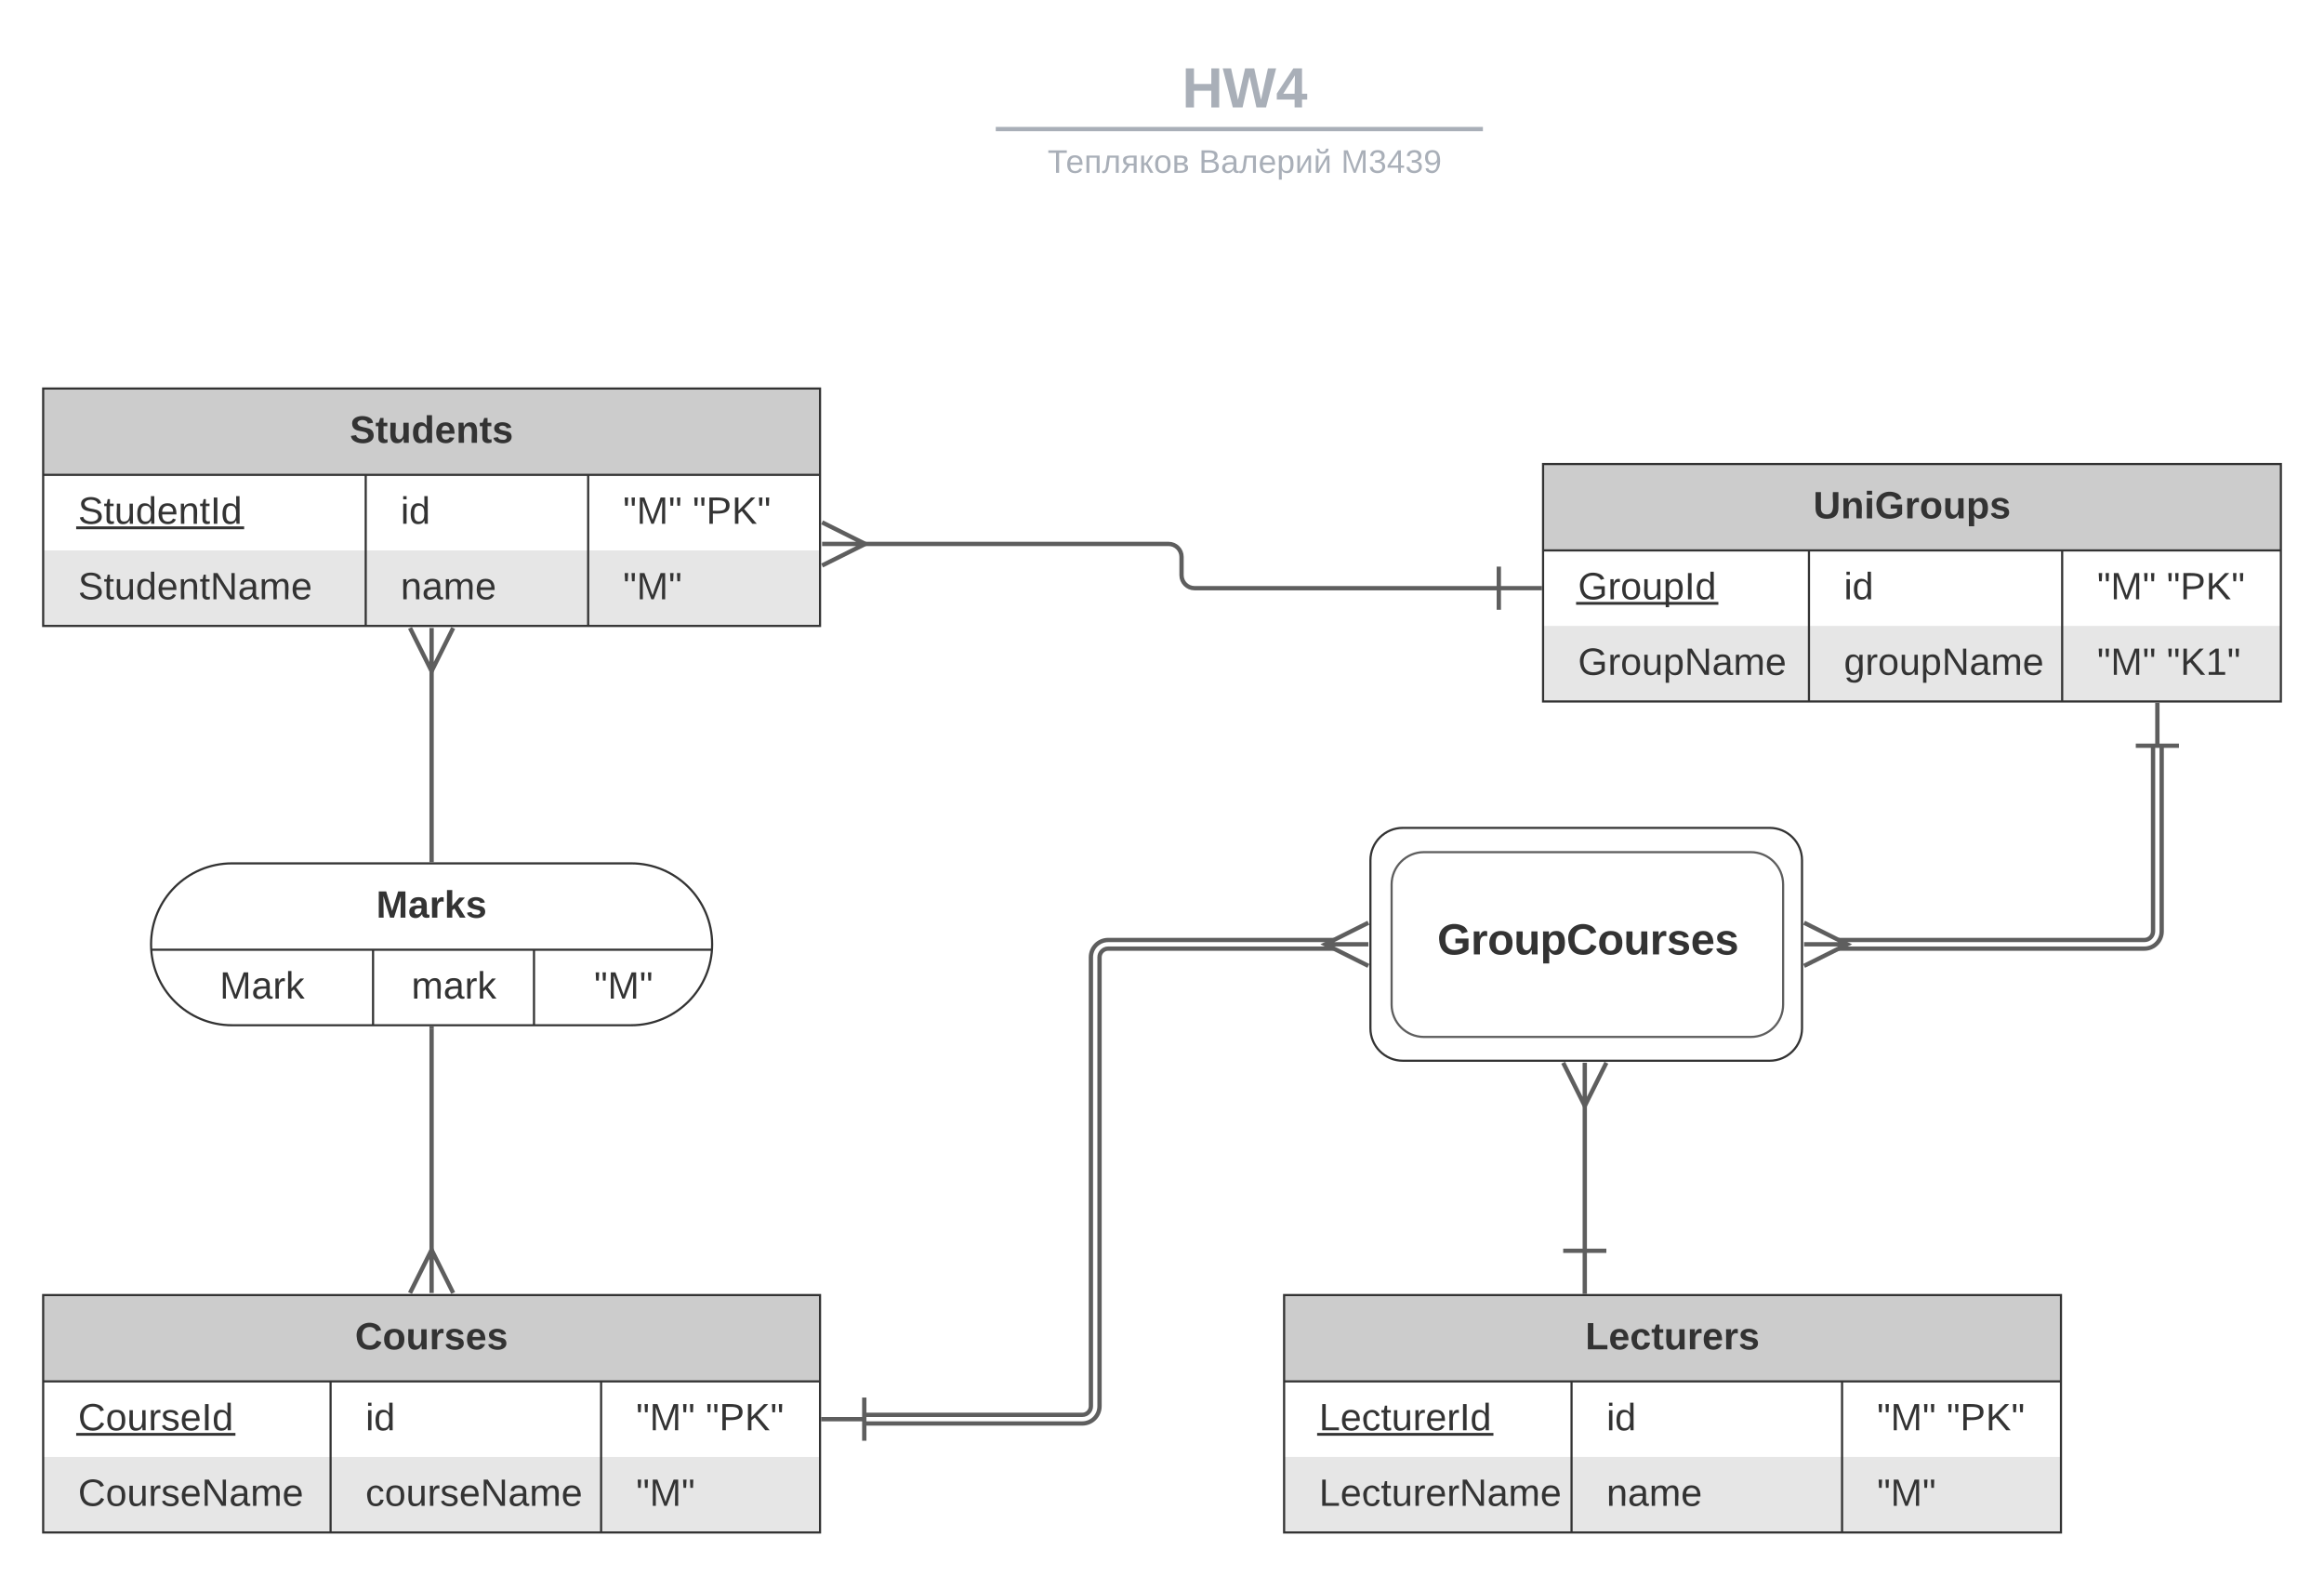 <svg xmlns="http://www.w3.org/2000/svg" xmlns:xlink="http://www.w3.org/1999/xlink" xmlns:lucid="lucid" width="1076.94" height="730"><g transform="translate(-364.946 -100)" lucid:page-tab-id="0_0"><path d="M0 0h1870.4v1323.2H0z" fill="#fff"/><path d="M744.95 128c0-4.42 3.58-8 8-8h370.42c4.4 0 8 3.58 8 8v25.16c0 4.4-3.6 8-8 8H752.95c-4.42 0-8-3.6-8-8z" stroke="#000" stroke-opacity="0" stroke-width="2" fill="#fff" fill-opacity="0"/><use xlink:href="#a" transform="matrix(1,0,0,1,748.946,124) translate(163.747 25.783)"/><path d="M827.38 159.8h223.75M827.4 159.8h-1.02M1051.1 159.8h1.03" stroke="#a9afb8" stroke-width="2" fill="none"/><path d="M744.95 169.16c0-4.42 3.58-8 8-8h370.85c4.42 0 8 3.58 8 8V172c0 4.42-3.58 8-8 8H752.95c-4.42 0-8-3.58-8-8z" stroke="#000" stroke-opacity="0" stroke-width="2" fill="#fff" fill-opacity="0"/><use xlink:href="#b" transform="matrix(1,0,0,1,748.946,165.155) translate(101.457 14.917)"/><use xlink:href="#c" transform="matrix(1,0,0,1,748.946,165.155) translate(171.523 14.917)"/><use xlink:href="#d" transform="matrix(1,0,0,1,748.946,165.155) translate(237.467 14.917)"/><path d="M384.95 280h360v110h-360z" fill="#fff"/><path d="M384.95 355h360v35h-360z" fill="#e6e6e6"/><path d="M384.95 280h360v40h-360z" fill="#ccc"/><path d="M384.95 280h360v110h-360zM384.95 320h360M534.42 320v70M637.5 320v70" stroke="#333" fill="none"/><use xlink:href="#e" transform="matrix(1,0,0,1,394.946,280) translate(132.099 25.156)"/><use xlink:href="#f" transform="matrix(1,0,0,1,389.946,322.5) translate(11.2 20.156)"/><use xlink:href="#g" transform="matrix(1,0,0,1,539.417,322.5) translate(11.2 20.156)"/><use xlink:href="#h" transform="matrix(1,0,0,1,642.485,322.5) translate(11.2 20.156)"/><use xlink:href="#i" transform="matrix(1,0,0,1,642.485,322.5) translate(43.447 20.156)"/><use xlink:href="#j" transform="matrix(1,0,0,1,389.946,357.5) translate(11.2 20.156)"/><use xlink:href="#k" transform="matrix(1,0,0,1,539.417,357.5) translate(11.2 20.156)"/><use xlink:href="#l" transform="matrix(1,0,0,1,642.485,357.5) translate(11.2 20.156)"/><path d="M1080 315h341.9v110H1080z" fill="#fff"/><path d="M1080 390h341.9v35H1080z" fill="#e6e6e6"/><path d="M1080 315h341.9v40H1080z" fill="#ccc"/><path d="M1080 315h341.9v110H1080zM1080 355h341.9M1203.22 355v70M1320.55 355v70" stroke="#333" fill="none"/><use xlink:href="#m" transform="matrix(1,0,0,1,1090,315) translate(115.198 25.156)"/><use xlink:href="#n" transform="matrix(1,0,0,1,1085,357.5) translate(11.2 20.156)"/><use xlink:href="#g" transform="matrix(1,0,0,1,1208.219,357.5) translate(11.2 20.156)"/><use xlink:href="#h" transform="matrix(1,0,0,1,1325.553,357.5) translate(11.2 20.156)"/><use xlink:href="#i" transform="matrix(1,0,0,1,1325.553,357.5) translate(43.447 20.156)"/><use xlink:href="#o" transform="matrix(1,0,0,1,1085,392.5) translate(11.2 20.156)"/><use xlink:href="#p" transform="matrix(1,0,0,1,1208.219,392.5) translate(11.2 20.156)"/><use xlink:href="#h" transform="matrix(1,0,0,1,1325.553,392.5) translate(11.2 20.156)"/><use xlink:href="#q" transform="matrix(1,0,0,1,1325.553,392.5) translate(43.447 20.156)"/><path d="M384.95 700h360v110h-360z" fill="#fff"/><path d="M384.95 775h360v35h-360z" fill="#e6e6e6"/><path d="M384.95 700h360v40h-360z" fill="#ccc"/><path d="M384.95 700h360v110h-360zM384.95 740h360M518.14 740v70M643.5 740v70" stroke="#333" fill="none"/><use xlink:href="#r" transform="matrix(1,0,0,1,394.946,700) translate(134.519 25.156)"/><use xlink:href="#s" transform="matrix(1,0,0,1,389.946,742.5) translate(11.2 20.156)"/><use xlink:href="#g" transform="matrix(1,0,0,1,523.139,742.5) translate(11.2 20.156)"/><use xlink:href="#h" transform="matrix(1,0,0,1,648.507,742.5) translate(11.2 20.156)"/><use xlink:href="#i" transform="matrix(1,0,0,1,648.507,742.5) translate(43.447 20.156)"/><use xlink:href="#t" transform="matrix(1,0,0,1,389.946,777.5) translate(11.2 20.156)"/><use xlink:href="#u" transform="matrix(1,0,0,1,523.139,777.5) translate(11.2 20.156)"/><use xlink:href="#v" transform="matrix(1,0,0,1,648.507,777.5) translate(11.2 20.156)"/><path d="M960 700h360v110H960z" fill="#fff"/><path d="M960 775h360v35H960z" fill="#e6e6e6"/><path d="M960 700h360v40H960z" fill="#ccc"/><path d="M960 700h360v110H960zM960 740h360M1093.2 740v70M1218.56 740v70" stroke="#333" fill="none"/><use xlink:href="#w" transform="matrix(1,0,0,1,970,700) translate(129.58 25.156)"/><use xlink:href="#x" transform="matrix(1,0,0,1,965,742.5) translate(11.2 20.156)"/><use xlink:href="#g" transform="matrix(1,0,0,1,1098.193,742.5) translate(11.2 20.156)"/><use xlink:href="#h" transform="matrix(1,0,0,1,1223.561,742.5) translate(11.2 20.156)"/><use xlink:href="#i" transform="matrix(1,0,0,1,1223.561,742.5) translate(43.447 20.156)"/><use xlink:href="#y" transform="matrix(1,0,0,1,965,777.5) translate(11.2 20.156)"/><use xlink:href="#z" transform="matrix(1,0,0,1,1098.193,777.5) translate(11.2 20.156)"/><use xlink:href="#v" transform="matrix(1,0,0,1,1223.561,777.5) translate(11.2 20.156)"/><path d="M1000 498.56c0-8.28 6.72-15 15-15h170c8.28 0 15 6.72 15 15v77.88c0 8.28-6.72 15-15 15h-170c-8.28 0-15-6.72-15-15z" stroke="#333" fill="#fff"/><use xlink:href="#A" transform="matrix(1,0,0,1,1005,488.563) translate(78.728 51.11)"/><path d="M1009.82 509.8c0-8.28 6.72-15 15-15h151.43c8.28 0 15 6.72 15 15v55.62c0 8.3-6.72 15-15 15h-151.43c-8.28 0-15-6.7-15-15z" stroke="#5e5e5e" fill="#fff"/><use xlink:href="#B" transform="matrix(1,0,0,1,1021.821,506.8) translate(9.167 35.375)"/><path d="M1366.67 445.5v86c0 4.42-3.6 8-8 8h-141.7" stroke="#5e5e5e" stroke-width="2" fill="none"/><path d="M1362.67 445.5v86c0 2.2-1.8 4-4 4h-141.7" stroke="#5e5e5e" stroke-width="2" fill="none"/><path d="M1354.67 445.5h20M1364.67 425.5v20M1200.95 527.5l20 10-20 10M1200.95 537.5h20" stroke="#5e5e5e" stroke-width="2" fill="#fff"/><path d="M765.45 755.5h101.02c2.2 0 4-1.78 4-4v-208c0-4.42 3.58-8 8-8h104.56" stroke="#5e5e5e" stroke-width="2" fill="none"/><path d="M765.45 759.5h101.02c4.42 0 8-3.57 8-8v-208c0-2.2 1.8-4 4-4h104.56" stroke="#5e5e5e" stroke-width="2" fill="none"/><path d="M765.45 767.5v-20M745.45 757.5h20M999.05 547.5l-20-10 20-10M999.05 537.5h-20" stroke="#5e5e5e" stroke-width="2" fill="#fff"/><path d="M1099.33 679.5v-68.74" stroke="#5e5e5e" stroke-width="2" fill="none"/><path d="M1109.33 679.5h-20M1099.33 699.5v-20M1109.33 592.38l-10 20-10-20M1099.33 592.38v20" stroke="#5e5e5e" stroke-width="2" fill="#fff"/><path d="M434.95 537.5c0-20.7 16.8-37.5 37.5-37.5h185c20.7 0 37.5 16.8 37.5 37.5s-16.8 37.5-37.5 37.5h-185c-20.7 0-37.5-16.8-37.5-37.5z" fill="#fff"/><path d="M434.95 537.5c0-20.7 16.8-37.5 37.5-37.5h185c20.7 0 37.5 16.8 37.5 37.5s-16.8 37.5-37.5 37.5h-185c-20.7 0-37.5-16.8-37.5-37.5zM434.95 540h260M537.82 540v35M612.4 540v35" stroke="#333" fill="none"/><use xlink:href="#C" transform="matrix(1,0,0,1,444.946,500) translate(94.346 25.156)"/><use xlink:href="#D" transform="matrix(1,0,0,1,439.946,542.5) translate(26.796 20.156)"/><use xlink:href="#E" transform="matrix(1,0,0,1,542.823,542.5) translate(12.796 20.156)"/><use xlink:href="#v" transform="matrix(1,0,0,1,617.397,542.5) translate(22.846 20.156)"/><path d="M564.95 409.32v89.18" stroke="#5e5e5e" stroke-width="2" fill="none"/><path d="M574.95 390.95l-10 20-10-20M564.95 390.95v20" stroke="#5e5e5e" stroke-width="2" fill="#fff"/><path d="M565.95 499.5h-2v-1.03h2z" fill="#5e5e5e"/><path d="M564.95 680.68V576.5" stroke="#5e5e5e" stroke-width="2" fill="none"/><path d="M554.95 699.05l10-20 10 20M564.95 699.05v-20" stroke="#5e5e5e" stroke-width="2" fill="#fff"/><path d="M565.95 576.53h-2v-1.03h2z" fill="#5e5e5e"/><path d="M764.27 352h142.2c3.32 0 6 2.7 6 6v8.5c0 3.3 2.7 6 6 6h141.03" stroke="#5e5e5e" stroke-width="2" fill="none"/><path d="M745.9 342l20 10-20 10M745.9 352h20M1059.5 362.5v20M1079.5 372.5h-20" stroke="#5e5e5e" stroke-width="2" fill="#fff"/><defs><path fill="#a9afb8" d="M186 0v-106H76V0H24v-248h52v99h110v-99h50V0h-50" id="F"/><path fill="#a9afb8" d="M275 0h-61l-44-196L126 0H64L0-248h53L97-49l45-199h58l43 199 44-199h52" id="G"/><path fill="#a9afb8" d="M165-50V0h-47v-50H5v-38l105-160h55v161h33v37h-33zm-47-37l2-116L46-87h72" id="H"/><g id="a"><use transform="matrix(0.073,0,0,0.073,0,0)" xlink:href="#F"/><use transform="matrix(0.073,0,0,0.073,18.865,0)" xlink:href="#G"/><use transform="matrix(0.073,0,0,0.073,43.558,0)" xlink:href="#H"/></g><path fill="#a9afb8" d="M127-220V0H93v-220H8v-28h204v28h-85" id="I"/><path fill="#a9afb8" d="M100-194c63 0 86 42 84 106H49c0 40 14 67 53 68 26 1 43-12 49-29l28 8c-11 28-37 45-77 45C44 4 14-33 15-96c1-61 26-98 85-98zm52 81c6-60-76-77-97-28-3 7-6 17-6 28h103" id="J"/><path fill="#a9afb8" d="M170-190V0h-32v-167H57V0H25v-190h145" id="K"/><path fill="#a9afb8" d="M153 0v-167H87C74-108 81-27 38 0 29 5 12 6 2 1v-22c51 4 39-64 49-112 5-25 4-25 8-57h126V0h-32" id="L"/><path fill="#a9afb8" d="M20-138c-1-64 85-51 150-52V0h-32v-81H94L39 0H3l60-83c-28-5-43-24-43-55zm33 3c0 40 46 33 85 33v-66c-39 0-85-6-85 33" id="M"/><path fill="#a9afb8" d="M75-87c-4 1-14 3-19 3V0H24v-190h32v83c26-2 31-21 43-41l26-42h33l-61 86L159 0h-35" id="N"/><path fill="#a9afb8" d="M100-194c62-1 85 37 85 99 1 63-27 99-86 99S16-35 15-95c0-66 28-99 85-99zM99-20c44 1 53-31 53-75 0-43-8-75-51-75s-53 32-53 75 10 74 51 75" id="O"/><path fill="#a9afb8" d="M176-55C176 11 93 0 25 0v-190c61 3 142-15 144 47 1 29-21 35-39 44 27 3 46 16 46 44zm-34 0c0-41-47-30-85-32v64c38-1 85 8 85-32zm-6-83c0-36-44-26-79-28v56c34-2 79 8 79-28" id="P"/><g id="b"><use transform="matrix(0.042,0,0,0.042,0,0)" xlink:href="#I"/><use transform="matrix(0.042,0,0,0.042,8.455,0)" xlink:href="#J"/><use transform="matrix(0.042,0,0,0.042,16.953,0)" xlink:href="#K"/><use transform="matrix(0.042,0,0,0.042,25.196,0)" xlink:href="#L"/><use transform="matrix(0.042,0,0,0.042,34.119,0)" xlink:href="#M"/><use transform="matrix(0.042,0,0,0.042,42.362,0)" xlink:href="#N"/><use transform="matrix(0.042,0,0,0.042,49.203,0)" xlink:href="#O"/><use transform="matrix(0.042,0,0,0.042,57.701,0)" xlink:href="#P"/></g><path fill="#a9afb8" d="M160-131c35 5 61 23 61 61C221 17 115-2 30 0v-248c76 3 177-17 177 60 0 33-19 50-47 57zm-97-11c50-1 110 9 110-42 0-47-63-36-110-37v79zm0 115c55-2 124 14 124-45 0-56-70-42-124-44v89" id="Q"/><path fill="#a9afb8" d="M141-36C126-15 110 5 73 4 37 3 15-17 15-53c-1-64 63-63 125-63 3-35-9-54-41-54-24 1-41 7-42 31l-33-3c5-37 33-52 76-52 45 0 72 20 72 64v82c-1 20 7 32 28 27v20c-31 9-61-2-59-35zM48-53c0 20 12 33 32 33 41-3 63-29 60-74-43 2-92-5-92 41" id="R"/><path fill="#a9afb8" d="M115-194c55 1 70 41 70 98S169 2 115 4C84 4 66-9 55-30l1 105H24l-1-265h31l2 30c10-21 28-34 59-34zm-8 174c40 0 45-34 45-75s-6-73-45-74c-42 0-51 32-51 76 0 43 10 73 51 73" id="S"/><path fill="#a9afb8" d="M56-190L54-37l88-153h34V0h-30l2-153L59 0H25v-190h31" id="T"/><path fill="#a9afb8" d="M165-267c8 67-110 75-125 20-2-7-4-13-4-20h29c1 23 13 35 36 35s34-13 36-35h28zM56-190L54-37l88-153h34V0h-30l2-153L59 0H25v-190h31" id="U"/><g id="c"><use transform="matrix(0.042,0,0,0.042,0,0)" xlink:href="#Q"/><use transform="matrix(0.042,0,0,0.042,10.198,0)" xlink:href="#R"/><use transform="matrix(0.042,0,0,0.042,18.695,0)" xlink:href="#L"/><use transform="matrix(0.042,0,0,0.042,27.618,0)" xlink:href="#J"/><use transform="matrix(0.042,0,0,0.042,36.116,0)" xlink:href="#S"/><use transform="matrix(0.042,0,0,0.042,44.614,0)" xlink:href="#T"/><use transform="matrix(0.042,0,0,0.042,53.155,0)" xlink:href="#U"/></g><path fill="#a9afb8" d="M240 0l2-218c-23 76-54 145-80 218h-23L58-218 59 0H30v-248h44l77 211c21-75 51-140 76-211h43V0h-30" id="V"/><path fill="#a9afb8" d="M126-127c33 6 58 20 58 59 0 88-139 92-164 29-3-8-5-16-6-25l32-3c6 27 21 44 54 44 32 0 52-15 52-46 0-38-36-46-79-43v-28c39 1 72-4 72-42 0-27-17-43-46-43-28 0-47 15-49 41l-32-3c6-42 35-63 81-64 48-1 79 21 79 65 0 36-21 52-52 59" id="W"/><path fill="#a9afb8" d="M155-56V0h-30v-56H8v-25l114-167h33v167h35v25h-35zm-30-156c-27 46-58 90-88 131h88v-131" id="X"/><path fill="#a9afb8" d="M99-251c64 0 84 50 84 122C183-37 130 33 47-8c-14-7-20-23-25-40l30-5c6 39 69 39 84 7 9-19 16-44 16-74-10 22-31 35-62 35-49 0-73-33-73-83 0-54 28-83 82-83zm-1 141c31-1 51-18 51-49 0-36-14-67-51-67-34 0-49 23-49 58 0 34 15 58 49 58" id="Y"/><g id="d"><use transform="matrix(0.042,0,0,0.042,0,0)" xlink:href="#V"/><use transform="matrix(0.042,0,0,0.042,12.704,0)" xlink:href="#W"/><use transform="matrix(0.042,0,0,0.042,21.202,0)" xlink:href="#X"/><use transform="matrix(0.042,0,0,0.042,29.7,0)" xlink:href="#W"/><use transform="matrix(0.042,0,0,0.042,38.198,0)" xlink:href="#Y"/></g><path fill="#333" d="M169-182c-1-43-94-46-97-3 18 66 151 10 154 114 3 95-165 93-204 36-6-8-10-19-12-30l50-8c3 46 112 56 116 5-17-69-150-10-154-114-4-87 153-88 188-35 5 8 8 18 10 28" id="Z"/><path fill="#333" d="M115-3C79 11 28 4 28-45v-112H4v-33h27l15-45h31v45h36v33H77v99c-1 23 16 31 38 25v30" id="aa"/><path fill="#333" d="M85 4C-2 5 27-109 22-190h50c7 57-23 150 33 157 60-5 35-97 40-157h50l1 190h-47c-2-12 1-28-3-38-12 25-28 42-61 42" id="ab"/><path fill="#333" d="M88-194c31-1 46 15 58 34l-1-101h50l1 261h-48c-2-10 0-23-3-31C134-8 116 4 84 4 32 4 16-41 15-95c0-56 19-97 73-99zm17 164c33 0 40-30 41-66 1-37-9-64-41-64s-38 30-39 65c0 43 13 65 39 65" id="ac"/><path fill="#333" d="M185-48c-13 30-37 53-82 52C43 2 14-33 14-96s30-98 90-98c62 0 83 45 84 108H66c0 31 8 55 39 56 18 0 30-7 34-22zm-45-69c5-46-57-63-70-21-2 6-4 13-4 21h74" id="ad"/><path fill="#333" d="M135-194c87-1 58 113 63 194h-50c-7-57 23-157-34-157-59 0-34 97-39 157H25l-1-190h47c2 12-1 28 3 38 12-26 28-41 61-42" id="ae"/><path fill="#333" d="M137-138c1-29-70-34-71-4 15 46 118 7 119 86 1 83-164 76-172 9l43-7c4 19 20 25 44 25 33 8 57-30 24-41C81-84 22-81 20-136c-2-80 154-74 161-7" id="af"/><g id="e"><use transform="matrix(0.049,0,0,0.049,0,0)" xlink:href="#Z"/><use transform="matrix(0.049,0,0,0.049,11.852,0)" xlink:href="#aa"/><use transform="matrix(0.049,0,0,0.049,17.728,0)" xlink:href="#ab"/><use transform="matrix(0.049,0,0,0.049,28.543,0)" xlink:href="#ac"/><use transform="matrix(0.049,0,0,0.049,39.358,0)" xlink:href="#ad"/><use transform="matrix(0.049,0,0,0.049,49.235,0)" xlink:href="#ae"/><use transform="matrix(0.049,0,0,0.049,60.049,0)" xlink:href="#aa"/><use transform="matrix(0.049,0,0,0.049,65.926,0)" xlink:href="#af"/></g><path fill="#333" d="M185-189c-5-48-123-54-124 2 14 75 158 14 163 119 3 78-121 87-175 55-17-10-28-26-33-46l33-7c5 56 141 63 141-1 0-78-155-14-162-118-5-82 145-84 179-34 5 7 8 16 11 25" id="ag"/><path fill="#333" d="M59-47c-2 24 18 29 38 22v24C64 9 27 4 27-40v-127H5v-23h24l9-43h21v43h35v23H59v120" id="ah"/><path fill="#333" d="M84 4C-5 8 30-112 23-190h32v120c0 31 7 50 39 49 72-2 45-101 50-169h31l1 190h-30c-1-10 1-25-2-33-11 22-28 36-60 37" id="ai"/><path fill="#333" d="M85-194c31 0 48 13 60 33l-1-100h32l1 261h-30c-2-10 0-23-3-31C134-8 116 4 85 4 32 4 16-35 15-94c0-66 23-100 70-100zm9 24c-40 0-46 34-46 75 0 40 6 74 45 74 42 0 51-32 51-76 0-42-9-74-50-73" id="aj"/><path fill="#333" d="M100-194c63 0 86 42 84 106H49c0 40 14 67 53 68 26 1 43-12 49-29l28 8c-11 28-37 45-77 45C44 4 14-33 15-96c1-61 26-98 85-98zm52 81c6-60-76-77-97-28-3 7-6 17-6 28h103" id="ak"/><path fill="#333" d="M117-194c89-4 53 116 60 194h-32v-121c0-31-8-49-39-48C34-167 62-67 57 0H25l-1-190h30c1 10-1 24 2 32 11-22 29-35 61-36" id="al"/><path fill="#333" d="M33 0v-248h34V0H33" id="am"/><g id="f"><use transform="matrix(0.049,0,0,0.049,0,0)" xlink:href="#ag"/><use transform="matrix(0.049,0,0,0.049,11.852,0)" xlink:href="#ah"/><use transform="matrix(0.049,0,0,0.049,16.79,0)" xlink:href="#ai"/><use transform="matrix(0.049,0,0,0.049,26.667,0)" xlink:href="#aj"/><use transform="matrix(0.049,0,0,0.049,36.543,0)" xlink:href="#ak"/><use transform="matrix(0.049,0,0,0.049,46.42,0)" xlink:href="#al"/><use transform="matrix(0.049,0,0,0.049,56.296,0)" xlink:href="#ah"/><use transform="matrix(0.049,0,0,0.049,61.235,0)" xlink:href="#am"/><use transform="matrix(0.049,0,0,0.049,66.173,0)" xlink:href="#aj"/><path fill="#333" d="M-.9 1.23h77.84v1.3H-.9z"/></g><path fill="#333" d="M24-231v-30h32v30H24zM24 0v-190h32V0H24" id="an"/><g id="g"><use transform="matrix(0.049,0,0,0.049,0,0)" xlink:href="#an"/><use transform="matrix(0.049,0,0,0.049,3.901,0)" xlink:href="#aj"/></g><path fill="#333" d="M109-170H84l-4-78h32zm-65 0H19l-4-78h33" id="ao"/><path fill="#333" d="M240 0l2-218c-23 76-54 145-80 218h-23L58-218 59 0H30v-248h44l77 211c21-75 51-140 76-211h43V0h-30" id="ap"/><g id="h"><use transform="matrix(0.049,0,0,0.049,0,0)" xlink:href="#ao"/><use transform="matrix(0.049,0,0,0.049,6.272,0)" xlink:href="#ap"/><use transform="matrix(0.049,0,0,0.049,21.037,0)" xlink:href="#ao"/></g><path fill="#333" d="M30-248c87 1 191-15 191 75 0 78-77 80-158 76V0H30v-248zm33 125c57 0 124 11 124-50 0-59-68-47-124-48v98" id="aq"/><path fill="#333" d="M194 0L95-120 63-95V0H30v-248h33v124l119-124h40L117-140 236 0h-42" id="ar"/><g id="i"><use transform="matrix(0.049,0,0,0.049,0,0)" xlink:href="#ao"/><use transform="matrix(0.049,0,0,0.049,6.272,0)" xlink:href="#aq"/><use transform="matrix(0.049,0,0,0.049,18.123,0)" xlink:href="#ar"/><use transform="matrix(0.049,0,0,0.049,29.975,0)" xlink:href="#ao"/></g><path fill="#333" d="M190 0L58-211 59 0H30v-248h39L202-35l-2-213h31V0h-41" id="as"/><path fill="#333" d="M141-36C126-15 110 5 73 4 37 3 15-17 15-53c-1-64 63-63 125-63 3-35-9-54-41-54-24 1-41 7-42 31l-33-3c5-37 33-52 76-52 45 0 72 20 72 64v82c-1 20 7 32 28 27v20c-31 9-61-2-59-35zM48-53c0 20 12 33 32 33 41-3 63-29 60-74-43 2-92-5-92 41" id="at"/><path fill="#333" d="M210-169c-67 3-38 105-44 169h-31v-121c0-29-5-50-35-48C34-165 62-65 56 0H25l-1-190h30c1 10-1 24 2 32 10-44 99-50 107 0 11-21 27-35 58-36 85-2 47 119 55 194h-31v-121c0-29-5-49-35-48" id="au"/><g id="j"><use transform="matrix(0.049,0,0,0.049,0,0)" xlink:href="#ag"/><use transform="matrix(0.049,0,0,0.049,11.852,0)" xlink:href="#ah"/><use transform="matrix(0.049,0,0,0.049,16.79,0)" xlink:href="#ai"/><use transform="matrix(0.049,0,0,0.049,26.667,0)" xlink:href="#aj"/><use transform="matrix(0.049,0,0,0.049,36.543,0)" xlink:href="#ak"/><use transform="matrix(0.049,0,0,0.049,46.42,0)" xlink:href="#al"/><use transform="matrix(0.049,0,0,0.049,56.296,0)" xlink:href="#ah"/><use transform="matrix(0.049,0,0,0.049,61.235,0)" xlink:href="#as"/><use transform="matrix(0.049,0,0,0.049,74.025,0)" xlink:href="#at"/><use transform="matrix(0.049,0,0,0.049,83.901,0)" xlink:href="#au"/><use transform="matrix(0.049,0,0,0.049,98.667,0)" xlink:href="#ak"/></g><g id="k"><use transform="matrix(0.049,0,0,0.049,0,0)" xlink:href="#al"/><use transform="matrix(0.049,0,0,0.049,9.877,0)" xlink:href="#at"/><use transform="matrix(0.049,0,0,0.049,19.753,0)" xlink:href="#au"/><use transform="matrix(0.049,0,0,0.049,34.519,0)" xlink:href="#ak"/></g><g id="l"><use transform="matrix(0.049,0,0,0.049,0,0)" xlink:href="#ao"/><use transform="matrix(0.049,0,0,0.049,6.272,0)" xlink:href="#ap"/><use transform="matrix(0.049,0,0,0.049,21.037,0)" xlink:href="#ao"/></g><path fill="#333" d="M238-95c0 69-44 99-111 99C63 4 22-25 22-93v-155h51v151c-1 38 19 59 55 60 90 1 49-130 58-211h52v153" id="av"/><path fill="#333" d="M25-224v-37h50v37H25zM25 0v-190h50V0H25" id="aw"/><path fill="#333" d="M67-125c0 54 23 88 75 88 28 0 53-7 68-21v-34h-60v-39h108v91C232-14 192 4 140 4 58 4 20-42 15-125 8-236 126-280 215-234c19 10 29 26 37 47l-47 15c-11-23-29-39-63-39-53 1-75 33-75 86" id="ax"/><path fill="#333" d="M135-150c-39-12-60 13-60 57V0H25l-1-190h47c2 13-1 29 3 40 6-28 27-53 61-41v41" id="ay"/><path fill="#333" d="M110-194c64 0 96 36 96 99 0 64-35 99-97 99-61 0-95-36-95-99 0-62 34-99 96-99zm-1 164c35 0 45-28 45-65 0-40-10-65-43-65-34 0-45 26-45 65 0 36 10 65 43 65" id="az"/><path fill="#333" d="M135-194c53 0 70 44 70 98 0 56-19 98-73 100-31 1-45-17-59-34 3 33 2 69 2 105H25l-1-265h48c2 10 0 23 3 31 11-24 29-35 60-35zM114-30c33 0 39-31 40-66 0-38-9-64-40-64-56 0-55 130 0 130" id="aA"/><g id="m"><use transform="matrix(0.049,0,0,0.049,0,0)" xlink:href="#av"/><use transform="matrix(0.049,0,0,0.049,12.79,0)" xlink:href="#ae"/><use transform="matrix(0.049,0,0,0.049,23.605,0)" xlink:href="#aw"/><use transform="matrix(0.049,0,0,0.049,28.543,0)" xlink:href="#ax"/><use transform="matrix(0.049,0,0,0.049,42.37,0)" xlink:href="#ay"/><use transform="matrix(0.049,0,0,0.049,49.284,0)" xlink:href="#az"/><use transform="matrix(0.049,0,0,0.049,60.099,0)" xlink:href="#ab"/><use transform="matrix(0.049,0,0,0.049,70.914,0)" xlink:href="#aA"/><use transform="matrix(0.049,0,0,0.049,81.728,0)" xlink:href="#af"/></g><path fill="#333" d="M143 4C61 4 22-44 18-125c-5-107 100-154 193-111 17 8 29 25 37 43l-32 9c-13-25-37-40-76-40-61 0-88 39-88 99 0 61 29 100 91 101 35 0 62-11 79-27v-45h-74v-28h105v86C228-13 192 4 143 4" id="aB"/><path fill="#333" d="M114-163C36-179 61-72 57 0H25l-1-190h30c1 12-1 29 2 39 6-27 23-49 58-41v29" id="aC"/><path fill="#333" d="M100-194c62-1 85 37 85 99 1 63-27 99-86 99S16-35 15-95c0-66 28-99 85-99zM99-20c44 1 53-31 53-75 0-43-8-75-51-75s-53 32-53 75 10 74 51 75" id="aD"/><path fill="#333" d="M115-194c55 1 70 41 70 98S169 2 115 4C84 4 66-9 55-30l1 105H24l-1-265h31l2 30c10-21 28-34 59-34zm-8 174c40 0 45-34 45-75s-6-73-45-74c-42 0-51 32-51 76 0 43 10 73 51 73" id="aE"/><g id="n"><use transform="matrix(0.049,0,0,0.049,0,0)" xlink:href="#aB"/><use transform="matrix(0.049,0,0,0.049,13.827,0)" xlink:href="#aC"/><use transform="matrix(0.049,0,0,0.049,19.704,0)" xlink:href="#aD"/><use transform="matrix(0.049,0,0,0.049,29.58,0)" xlink:href="#ai"/><use transform="matrix(0.049,0,0,0.049,39.457,0)" xlink:href="#aE"/><use transform="matrix(0.049,0,0,0.049,49.333,0)" xlink:href="#am"/><use transform="matrix(0.049,0,0,0.049,54.272,0)" xlink:href="#aj"/><path fill="#333" d="M-.9 1.23h65.94v1.3H-.9z"/></g><g id="o"><use transform="matrix(0.049,0,0,0.049,0,0)" xlink:href="#aB"/><use transform="matrix(0.049,0,0,0.049,13.827,0)" xlink:href="#aC"/><use transform="matrix(0.049,0,0,0.049,19.704,0)" xlink:href="#aD"/><use transform="matrix(0.049,0,0,0.049,29.58,0)" xlink:href="#ai"/><use transform="matrix(0.049,0,0,0.049,39.457,0)" xlink:href="#aE"/><use transform="matrix(0.049,0,0,0.049,49.333,0)" xlink:href="#as"/><use transform="matrix(0.049,0,0,0.049,62.123,0)" xlink:href="#at"/><use transform="matrix(0.049,0,0,0.049,72,0)" xlink:href="#au"/><use transform="matrix(0.049,0,0,0.049,86.765,0)" xlink:href="#ak"/></g><path fill="#333" d="M177-190C167-65 218 103 67 71c-23-6-38-20-44-43l32-5c15 47 100 32 89-28v-30C133-14 115 1 83 1 29 1 15-40 15-95c0-56 16-97 71-98 29-1 48 16 59 35 1-10 0-23 2-32h30zM94-22c36 0 50-32 50-73 0-42-14-75-50-75-39 0-46 34-46 75s6 73 46 73" id="aF"/><g id="p"><use transform="matrix(0.049,0,0,0.049,0,0)" xlink:href="#aF"/><use transform="matrix(0.049,0,0,0.049,9.877,0)" xlink:href="#aC"/><use transform="matrix(0.049,0,0,0.049,15.753,0)" xlink:href="#aD"/><use transform="matrix(0.049,0,0,0.049,25.63,0)" xlink:href="#ai"/><use transform="matrix(0.049,0,0,0.049,35.506,0)" xlink:href="#aE"/><use transform="matrix(0.049,0,0,0.049,45.383,0)" xlink:href="#as"/><use transform="matrix(0.049,0,0,0.049,58.173,0)" xlink:href="#at"/><use transform="matrix(0.049,0,0,0.049,68.049,0)" xlink:href="#au"/><use transform="matrix(0.049,0,0,0.049,82.815,0)" xlink:href="#ak"/></g><path fill="#333" d="M27 0v-27h64v-190l-56 39v-29l58-41h29v221h61V0H27" id="aG"/><g id="q"><use transform="matrix(0.049,0,0,0.049,0,0)" xlink:href="#ao"/><use transform="matrix(0.049,0,0,0.049,6.272,0)" xlink:href="#ar"/><use transform="matrix(0.049,0,0,0.049,18.123,0)" xlink:href="#aG"/><use transform="matrix(0.049,0,0,0.049,28,0)" xlink:href="#ao"/></g><path fill="#333" d="M67-125c0 53 21 87 73 88 37 1 54-22 65-47l45 17C233-25 199 4 140 4 58 4 20-42 15-125 8-235 124-281 211-232c18 10 29 29 36 50l-46 12c-8-25-30-41-62-41-52 0-71 34-72 86" id="aH"/><g id="r"><use transform="matrix(0.049,0,0,0.049,0,0)" xlink:href="#aH"/><use transform="matrix(0.049,0,0,0.049,12.79,0)" xlink:href="#az"/><use transform="matrix(0.049,0,0,0.049,23.605,0)" xlink:href="#ab"/><use transform="matrix(0.049,0,0,0.049,34.42,0)" xlink:href="#ay"/><use transform="matrix(0.049,0,0,0.049,41.333,0)" xlink:href="#af"/><use transform="matrix(0.049,0,0,0.049,51.21,0)" xlink:href="#ad"/><use transform="matrix(0.049,0,0,0.049,61.086,0)" xlink:href="#af"/></g><path fill="#333" d="M212-179c-10-28-35-45-73-45-59 0-87 40-87 99 0 60 29 101 89 101 43 0 62-24 78-52l27 14C228-24 195 4 139 4 59 4 22-46 18-125c-6-104 99-153 187-111 19 9 31 26 39 46" id="aI"/><path fill="#333" d="M135-143c-3-34-86-38-87 0 15 53 115 12 119 90S17 21 10-45l28-5c4 36 97 45 98 0-10-56-113-15-118-90-4-57 82-63 122-42 12 7 21 19 24 35" id="aJ"/><g id="s"><use transform="matrix(0.049,0,0,0.049,0,0)" xlink:href="#aI"/><use transform="matrix(0.049,0,0,0.049,12.79,0)" xlink:href="#aD"/><use transform="matrix(0.049,0,0,0.049,22.667,0)" xlink:href="#ai"/><use transform="matrix(0.049,0,0,0.049,32.543,0)" xlink:href="#aC"/><use transform="matrix(0.049,0,0,0.049,38.42,0)" xlink:href="#aJ"/><use transform="matrix(0.049,0,0,0.049,47.309,0)" xlink:href="#ak"/><use transform="matrix(0.049,0,0,0.049,57.185,0)" xlink:href="#am"/><use transform="matrix(0.049,0,0,0.049,62.123,0)" xlink:href="#aj"/><path fill="#333" d="M-.9 1.23h73.8v1.3H-.9z"/></g><g id="t"><use transform="matrix(0.049,0,0,0.049,0,0)" xlink:href="#aI"/><use transform="matrix(0.049,0,0,0.049,12.79,0)" xlink:href="#aD"/><use transform="matrix(0.049,0,0,0.049,22.667,0)" xlink:href="#ai"/><use transform="matrix(0.049,0,0,0.049,32.543,0)" xlink:href="#aC"/><use transform="matrix(0.049,0,0,0.049,38.42,0)" xlink:href="#aJ"/><use transform="matrix(0.049,0,0,0.049,47.309,0)" xlink:href="#ak"/><use transform="matrix(0.049,0,0,0.049,57.185,0)" xlink:href="#as"/><use transform="matrix(0.049,0,0,0.049,69.975,0)" xlink:href="#at"/><use transform="matrix(0.049,0,0,0.049,79.852,0)" xlink:href="#au"/><use transform="matrix(0.049,0,0,0.049,94.617,0)" xlink:href="#ak"/></g><path fill="#333" d="M96-169c-40 0-48 33-48 73s9 75 48 75c24 0 41-14 43-38l32 2c-6 37-31 61-74 61-59 0-76-41-82-99-10-93 101-131 147-64 4 7 5 14 7 22l-32 3c-4-21-16-35-41-35" id="aK"/><g id="u"><use transform="matrix(0.049,0,0,0.049,0,0)" xlink:href="#aK"/><use transform="matrix(0.049,0,0,0.049,8.889,0)" xlink:href="#aD"/><use transform="matrix(0.049,0,0,0.049,18.765,0)" xlink:href="#ai"/><use transform="matrix(0.049,0,0,0.049,28.642,0)" xlink:href="#aC"/><use transform="matrix(0.049,0,0,0.049,34.519,0)" xlink:href="#aJ"/><use transform="matrix(0.049,0,0,0.049,43.407,0)" xlink:href="#ak"/><use transform="matrix(0.049,0,0,0.049,53.284,0)" xlink:href="#as"/><use transform="matrix(0.049,0,0,0.049,66.074,0)" xlink:href="#at"/><use transform="matrix(0.049,0,0,0.049,75.951,0)" xlink:href="#au"/><use transform="matrix(0.049,0,0,0.049,90.716,0)" xlink:href="#ak"/></g><g id="v"><use transform="matrix(0.049,0,0,0.049,0,0)" xlink:href="#ao"/><use transform="matrix(0.049,0,0,0.049,6.272,0)" xlink:href="#ap"/><use transform="matrix(0.049,0,0,0.049,21.037,0)" xlink:href="#ao"/></g><path fill="#333" d="M24 0v-248h52v208h133V0H24" id="aL"/><path fill="#333" d="M190-63c-7 42-38 67-86 67-59 0-84-38-90-98-12-110 154-137 174-36l-49 2c-2-19-15-32-35-32-30 0-35 28-38 64-6 74 65 87 74 30" id="aM"/><g id="w"><use transform="matrix(0.049,0,0,0.049,0,0)" xlink:href="#aL"/><use transform="matrix(0.049,0,0,0.049,10.815,0)" xlink:href="#ad"/><use transform="matrix(0.049,0,0,0.049,20.691,0)" xlink:href="#aM"/><use transform="matrix(0.049,0,0,0.049,30.568,0)" xlink:href="#aa"/><use transform="matrix(0.049,0,0,0.049,36.444,0)" xlink:href="#ab"/><use transform="matrix(0.049,0,0,0.049,47.259,0)" xlink:href="#ay"/><use transform="matrix(0.049,0,0,0.049,54.173,0)" xlink:href="#ad"/><use transform="matrix(0.049,0,0,0.049,64.049,0)" xlink:href="#ay"/><use transform="matrix(0.049,0,0,0.049,70.963,0)" xlink:href="#af"/></g><path fill="#333" d="M30 0v-248h33v221h125V0H30" id="aN"/><g id="x"><use transform="matrix(0.049,0,0,0.049,0,0)" xlink:href="#aN"/><use transform="matrix(0.049,0,0,0.049,9.877,0)" xlink:href="#ak"/><use transform="matrix(0.049,0,0,0.049,19.753,0)" xlink:href="#aK"/><use transform="matrix(0.049,0,0,0.049,28.642,0)" xlink:href="#ah"/><use transform="matrix(0.049,0,0,0.049,33.58,0)" xlink:href="#ai"/><use transform="matrix(0.049,0,0,0.049,43.457,0)" xlink:href="#aC"/><use transform="matrix(0.049,0,0,0.049,49.333,0)" xlink:href="#ak"/><use transform="matrix(0.049,0,0,0.049,59.21,0)" xlink:href="#aC"/><use transform="matrix(0.049,0,0,0.049,65.086,0)" xlink:href="#am"/><use transform="matrix(0.049,0,0,0.049,70.025,0)" xlink:href="#aj"/><path fill="#333" d="M-.9 1.23h81.7v1.3H-.9z"/></g><g id="y"><use transform="matrix(0.049,0,0,0.049,0,0)" xlink:href="#aN"/><use transform="matrix(0.049,0,0,0.049,9.877,0)" xlink:href="#ak"/><use transform="matrix(0.049,0,0,0.049,19.753,0)" xlink:href="#aK"/><use transform="matrix(0.049,0,0,0.049,28.642,0)" xlink:href="#ah"/><use transform="matrix(0.049,0,0,0.049,33.58,0)" xlink:href="#ai"/><use transform="matrix(0.049,0,0,0.049,43.457,0)" xlink:href="#aC"/><use transform="matrix(0.049,0,0,0.049,49.333,0)" xlink:href="#ak"/><use transform="matrix(0.049,0,0,0.049,59.21,0)" xlink:href="#aC"/><use transform="matrix(0.049,0,0,0.049,65.086,0)" xlink:href="#as"/><use transform="matrix(0.049,0,0,0.049,77.877,0)" xlink:href="#at"/><use transform="matrix(0.049,0,0,0.049,87.753,0)" xlink:href="#au"/><use transform="matrix(0.049,0,0,0.049,102.519,0)" xlink:href="#ak"/></g><g id="z"><use transform="matrix(0.049,0,0,0.049,0,0)" xlink:href="#al"/><use transform="matrix(0.049,0,0,0.049,9.877,0)" xlink:href="#at"/><use transform="matrix(0.049,0,0,0.049,19.753,0)" xlink:href="#au"/><use transform="matrix(0.049,0,0,0.049,34.519,0)" xlink:href="#ak"/></g><path fill="#333" d="M127-220V0H93v-220H8v-28h204v28h-85" id="aO"/><path fill="#333" d="M141 0L90-78 38 0H4l68-98-65-92h35l48 74 47-74h35l-64 92 68 98h-35" id="aP"/><g id="A"><use transform="matrix(0.049,0,0,0.049,0,0)" xlink:href="#aO"/><use transform="matrix(0.049,0,0,0.049,8.84,0)" xlink:href="#ak"/><use transform="matrix(0.049,0,0,0.049,18.716,0)" xlink:href="#aP"/><use transform="matrix(0.049,0,0,0.049,27.605,0)" xlink:href="#ah"/></g><g id="B"><use transform="matrix(0.056,0,0,0.056,0,0)" xlink:href="#ax"/><use transform="matrix(0.056,0,0,0.056,15.556,0)" xlink:href="#ay"/><use transform="matrix(0.056,0,0,0.056,23.333,0)" xlink:href="#az"/><use transform="matrix(0.056,0,0,0.056,35.5,0)" xlink:href="#ab"/><use transform="matrix(0.056,0,0,0.056,47.667,0)" xlink:href="#aA"/><use transform="matrix(0.056,0,0,0.056,59.833,0)" xlink:href="#aH"/><use transform="matrix(0.056,0,0,0.056,74.222,0)" xlink:href="#az"/><use transform="matrix(0.056,0,0,0.056,86.389,0)" xlink:href="#ab"/><use transform="matrix(0.056,0,0,0.056,98.556,0)" xlink:href="#ay"/><use transform="matrix(0.056,0,0,0.056,106.333,0)" xlink:href="#af"/><use transform="matrix(0.056,0,0,0.056,117.444,0)" xlink:href="#ad"/><use transform="matrix(0.056,0,0,0.056,128.556,0)" xlink:href="#af"/></g><path fill="#333" d="M230 0l2-204L168 0h-37L68-204 70 0H24v-248h70l56 185 57-185h69V0h-46" id="aQ"/><path fill="#333" d="M133-34C117-15 103 5 69 4 32 3 11-16 11-54c-1-60 55-63 116-61 1-26-3-47-28-47-18 1-26 9-28 27l-52-2c7-38 36-58 82-57s74 22 75 68l1 82c-1 14 12 18 25 15v27c-30 8-71 5-69-32zm-48 3c29 0 43-24 42-57-32 0-66-3-65 30 0 17 8 27 23 27" id="aR"/><path fill="#333" d="M147 0L96-86 75-71V0H25v-261h50v150l67-79h53l-66 74L201 0h-54" id="aS"/><g id="C"><use transform="matrix(0.049,0,0,0.049,0,0)" xlink:href="#aQ"/><use transform="matrix(0.049,0,0,0.049,14.765,0)" xlink:href="#aR"/><use transform="matrix(0.049,0,0,0.049,24.642,0)" xlink:href="#ay"/><use transform="matrix(0.049,0,0,0.049,31.556,0)" xlink:href="#aS"/><use transform="matrix(0.049,0,0,0.049,41.432,0)" xlink:href="#af"/></g><path fill="#333" d="M143 0L79-87 56-68V0H24v-261h32v163l83-92h37l-77 82L181 0h-38" id="aT"/><g id="D"><use transform="matrix(0.049,0,0,0.049,0,0)" xlink:href="#ap"/><use transform="matrix(0.049,0,0,0.049,14.765,0)" xlink:href="#at"/><use transform="matrix(0.049,0,0,0.049,24.642,0)" xlink:href="#aC"/><use transform="matrix(0.049,0,0,0.049,30.519,0)" xlink:href="#aT"/></g><g id="E"><use transform="matrix(0.049,0,0,0.049,0,0)" xlink:href="#au"/><use transform="matrix(0.049,0,0,0.049,14.765,0)" xlink:href="#at"/><use transform="matrix(0.049,0,0,0.049,24.642,0)" xlink:href="#aC"/><use transform="matrix(0.049,0,0,0.049,30.519,0)" xlink:href="#aT"/></g></defs></g></svg>
